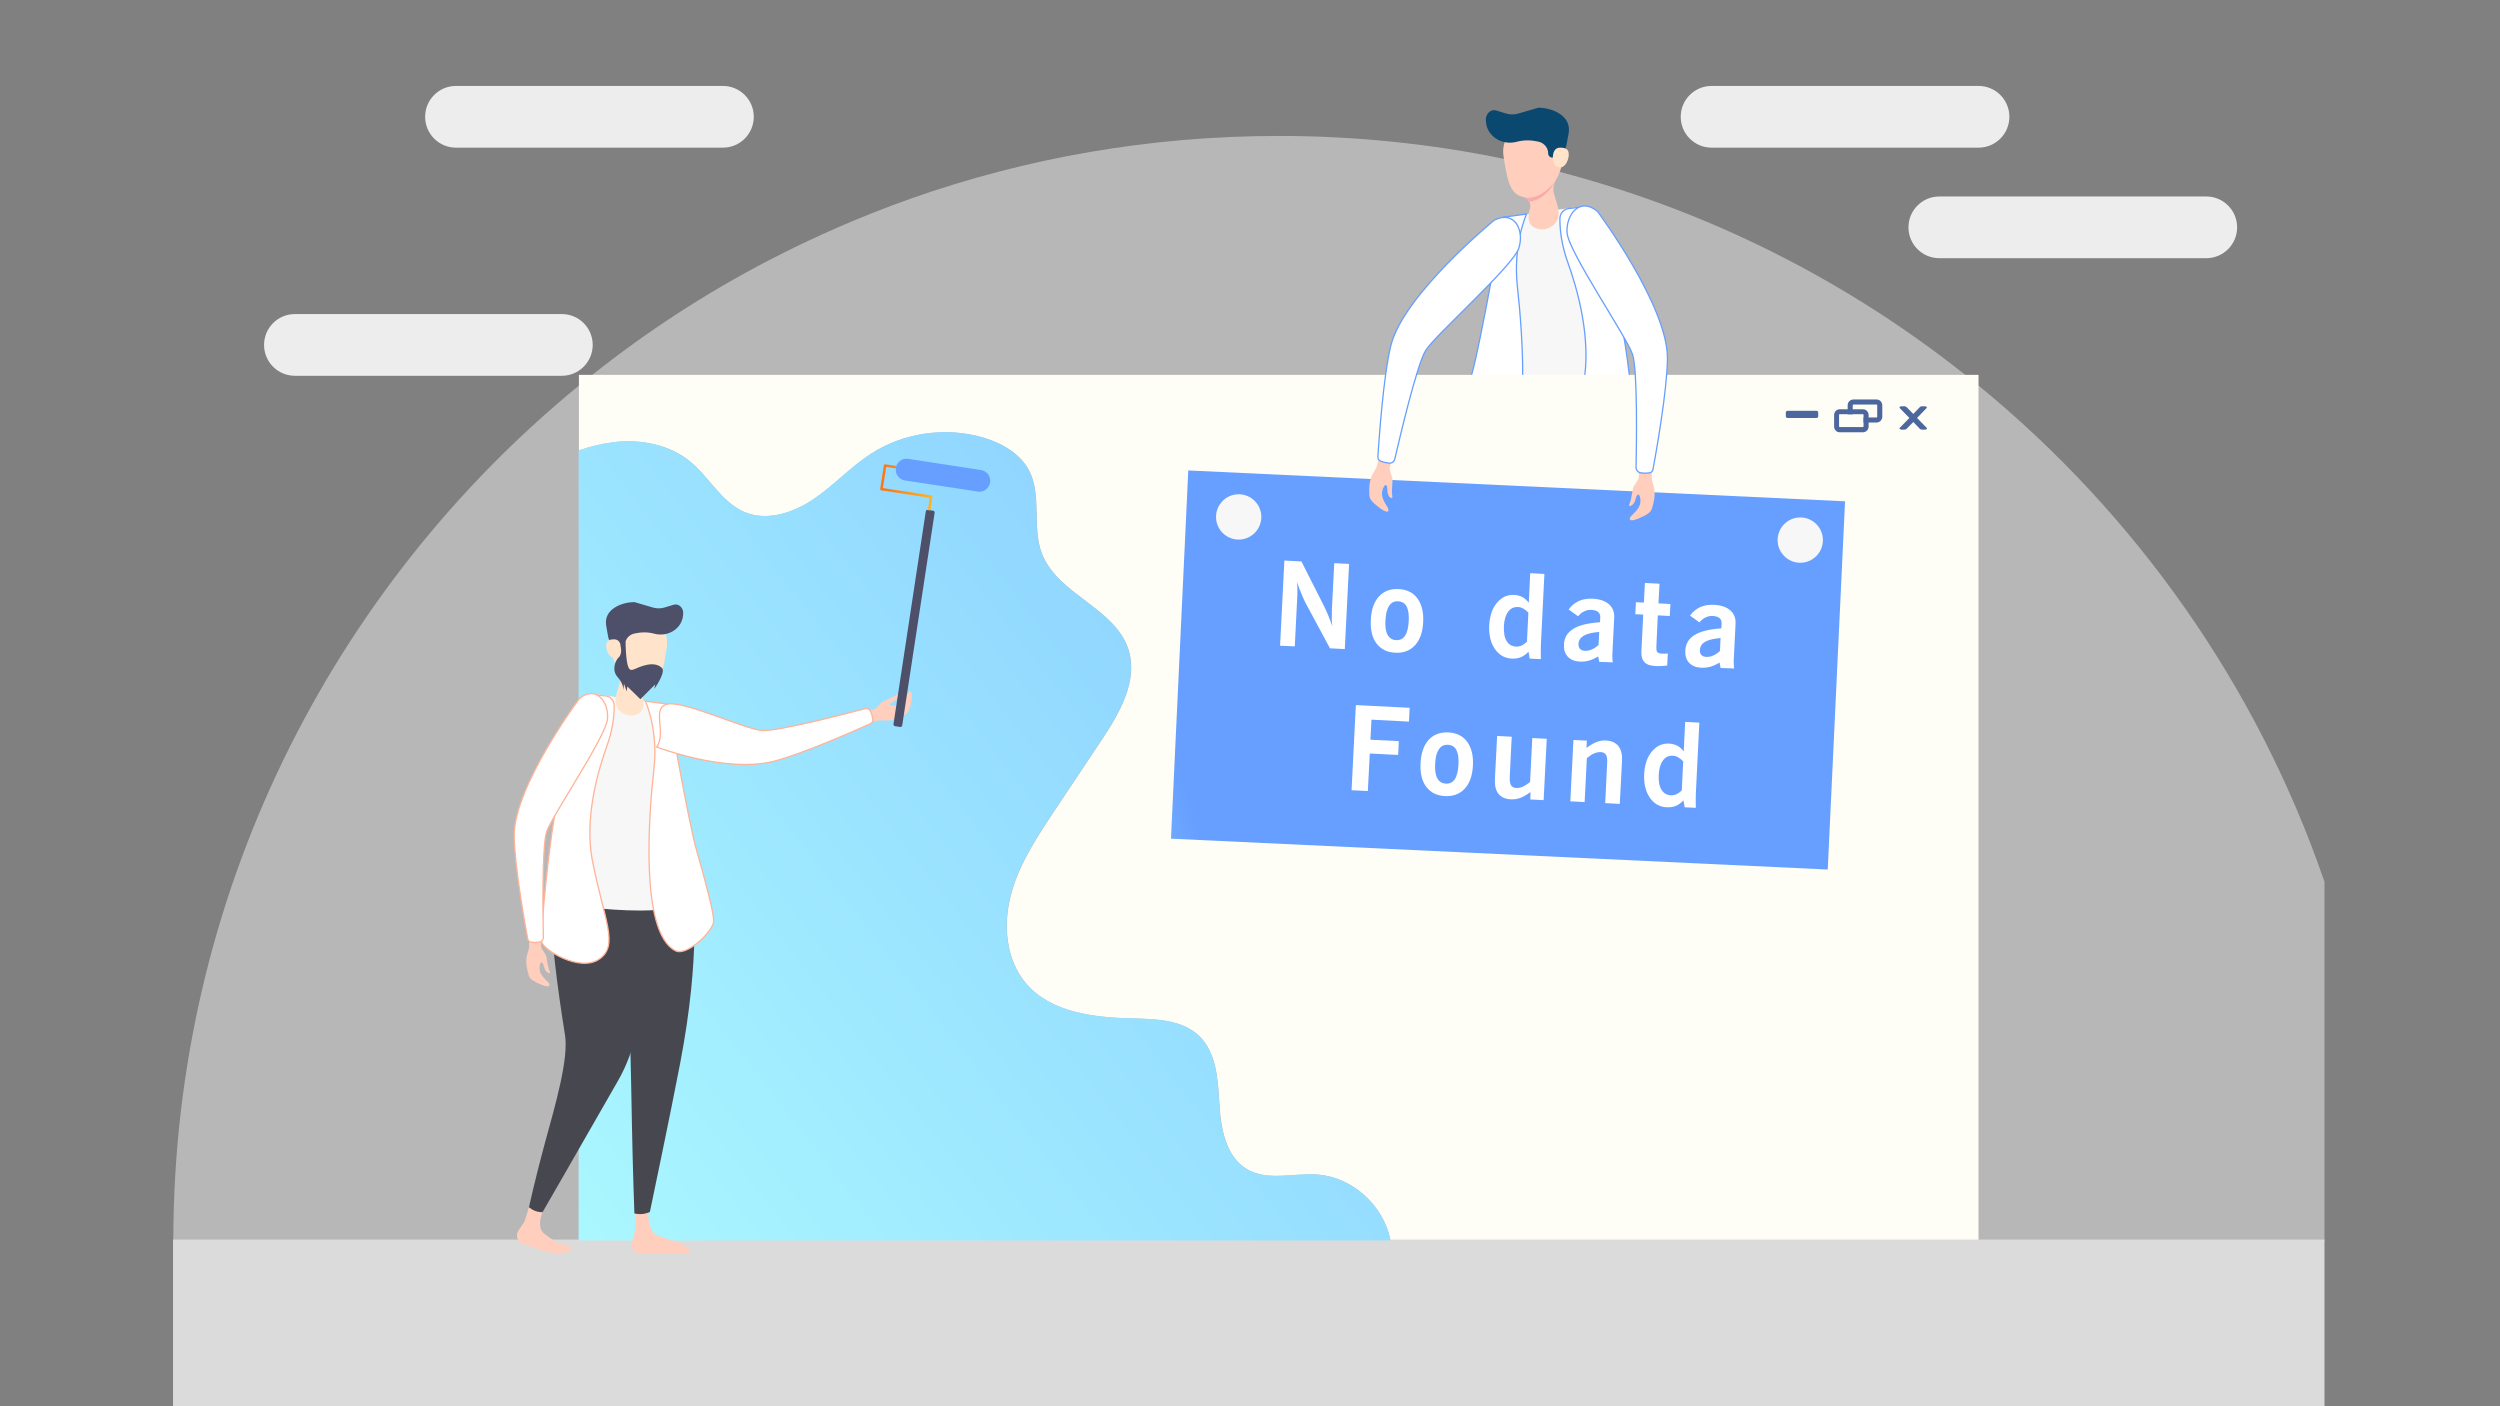 <?xml version="1.0" encoding="utf-8"?>
<!-- Generator: Adobe Illustrator 23.0.5, SVG Export Plug-In . SVG Version: 6.00 Build 0)  -->
<svg version="1.1" id="Layer_1" xmlns="http://www.w3.org/2000/svg" xmlns:xlink="http://www.w3.org/1999/xlink" x="0px" y="0px"
	 viewBox="0 0 1920 1080" style="enable-background:new 0 0 1920 1080;" xml:space="preserve">
<rect x="0" y="0" width="1920" height="1080" fill="#808080" stroke="none"/>
<style type="text/css">
	.st0{opacity:0.56;enable-background:new    ;}
	.st1{fill:#E2E2E2;}
	.st2{fill:#FFE3CA;}
	.st3{fill:#0B4870;}
	.st4{fill:#F7F7F7;}
	.st5{fill:#FFFFFF;stroke:#669FFF;stroke-miterlimit:10;}
	.st6{fill:#FFCEBD;}
	.st7{fill:#F8ABAD;}
	.st8{fill:#FFFEF6;}
	.st9{fill:#4B679E;}
	.st10{fill:url(#SVGID_1_);}
	.st11{fill:#DBDBDB;}
	.st12{fill:url(#SVGID_2_);}
	.st13{fill:#47484F;}
	.st14{fill:#FFFFFF;stroke:#FFB397;stroke-miterlimit:10;}
	.st15{fill:#4D5068;}
	.st16{fill:#FFBE55;}
	.st17{fill:url(#SVGID_3_);}
	.st18{fill:url(#SVGID_4_);}
	.st19{fill:#EDEDED;}
	.st20{fill:#FFFFFF;}
</style>
<g class="st0">
	<path class="st1" d="M1785.2,677.2v276.2H133.1V952c0.4-264.3,121.6-500.2,311.3-655.7c3.5-2.8,7-5.7,10.5-8.4
		c42.1-33.5,87.5-63,135.6-88c35-18.2,71.5-34.1,109.1-47.4c88.4-31.2,183.5-48.1,282.5-48.1c59.3,0,117.1,6.1,172.9,17.6
		c14.4,3,28.7,6.3,42.8,10c115.2,30.2,220.9,83.9,311.5,155.9c3.4,2.7,6.8,5.4,10.2,8.2C1640.3,395,1733.4,526.5,1785.2,677.2z"/>
</g>
<g>
	<g>
		<g>
			<polygon class="st2" points="1132.8,327.3 1155.6,166.7 1217.3,158.2 1249.4,326.1 			"/>
		</g>
		<g>
			<path class="st2" d="M1180.4,576.2l-0.1,18.1c0,3.7,0.5,7.3,1.5,10.9l1.6,5.6c1.3,4.6-2.1,9.1-6.9,9.1c-12.3,0-33.4,0-38.8,0
				c-0.9,0-1.8-0.6-1.8-1.5c-0.5-5.3,14.8-8.8,26.3-13.3c8.8-3.4,8.3-19.1,7.2-28.3c-0.4-3.5,2.5-6.4,6-6.1l0,0
				C1178.2,570.9,1180.5,573.3,1180.4,576.2z"/>
		</g>
		<g>
			<path class="st2" d="M1265.2,571.1l6.2,20.7c0.3,0.9,0.7,1.8,1.2,2.6l4.4,6.6c2.8,4.2,0.8,9.9-4,11.3c0,0-8.9,3.1-18.1,6.2
				c-9.4,3.1-21.2,0.5-21.2-2c0-5.5,5.1-1.1,13.8-6.9c2.9-1.9,5.9-3.9,8.5-6c7.4-5.8,0.9-20.6-3.6-28.9c-1.6-3,0.1-6.7,3.4-7.4
				l2.1-0.5C1261.1,566.2,1264.3,568,1265.2,571.1z"/>
		</g>
		<g>
			<path class="st3" d="M1201.5,328.9l-68.3-5.7c0,0-6.9,49.7,10.4,139.8c8.1,42.2,25,122.9,25,122.9c4.2,1.8,8.4,2.3,12.8,1.2
				c0,0,1.3-35.6,2.1-73.9c0.8-36.8,1-76,3.3-88.9C1191.4,398,1201.5,328.9,1201.5,328.9z"/>
		</g>
		<g>
			<path class="st3" d="M1187.4,329.7c-7.1,37.9-22.8,94.5,7.5,147.7c30.4,53.2,62.2,108.5,62.2,108.5c4.1,0.2,7.8-1.3,11.3-3.9
				c0,0-5.3-24.1-13-52.3c-8.8-32.2-20-70.1-16.8-89.9c6-37,12.8-86.3,10.7-110.3C1247.3,305.6,1191.1,309.8,1187.4,329.7z"/>
		</g>
		<g>
			<path class="st4" d="M1130.4,323.2l25.2-156.5l61.7-8.5l33.1,165.3c0.6,3.1-1.4,6.1-4.5,6.7c-11.5,2.2-39.2,6.7-70.2,6.7
				c-23.1,0-36.1-4.5-42.1-7.3C1131.3,328.4,1130,325.8,1130.4,323.2z"/>
		</g>
		<g>
			<path class="st5" d="M1198,168c0,11.3,2.1,22.4,5.9,33c7.5,20.7,18.8,59.9,12.1,94.5c-9.7,49.7-22.1,69.8-6,81.4
				c16.1,11.6,47-7.8,47.9-14.2c0.9-6.4-6-85.6-13.8-120s-29.8-83.6-29.8-83.6l-9.3,1C1201.1,160.5,1198,163.9,1198,168L1198,168z"
				/>
		</g>
		<g>
			<path class="st5" d="M1172.4,164.4c0,0-10.7,23.1-7,56.3s12.4,134.3-17.8,149.6c-9.6,4.8-31.4-16.6-31.4-24.5
				c0-7.9,7.3-34.5,14.2-58.7c6.9-24.2,23.6-120.2,23.6-120.2L1172.4,164.4z"/>
		</g>
		<g>
			<g>
				<path class="st6" d="M1181,92.8c13.8,0,18.9,9.8,19.2,27.9c0.1,6.8-3,13.5-5.4,17.8c-1.8,3.2-2.3,7-1.3,10.5l3,10.2
					c2.1,9.5-2.5,14.7-9.1,16.6c-3.3,0.9-7.2,0.2-10.1-1.6c-3.4-2.2-3.7-7-3.1-11l0.8-2.9c1.1-3.9-1.2-8.2-5.2-9
					c-10.6-2.3-12.1-13.4-15-30.5C1151.8,102.8,1167.2,92.8,1181,92.8z"/>
			</g>
			<g>
				<path class="st3" d="M1148.9,84.8l7.9,2.4c2.9,0.9,6,0.9,8.9,0.1l15.8-4.6c9.5,0,25.3,5.4,23.3,19.2l-1.8,9.7
					c-0.7,3.9-3.9,6.8-7.9,7.1l0,0c-0.4,1.3-1.6,2.3-3,2.3c-1.7,0-3.1-1.4-3.1-3.1l0,0c0-4.4-3.1-8.1-7.4-9.1
					c-5.3-1.2-10.9-1.5-16.8,0.1c-11,2.9-22.5-3.8-23.6-15.1c-0.1-0.7-0.1-1.4-0.1-2.2C1141.3,87.1,1145,83.7,1148.9,84.8z"/>
			</g>
			<g>
				<path class="st2" d="M1192.6,121c0,4.2,1.6,7.6,5.6,7.6s6.6-5.8,6.6-10c0-4.2-2.6-5.2-6.6-5.2
					C1194.1,113.4,1192.6,116.8,1192.6,121z"/>
			</g>
		</g>
	</g>
	<g>
		<path class="st7" d="M1194.2,139.5c0,0-10.3,14.1-23.1,12.2c0,0,2.7,1.3,3.3,3.3C1174.5,155,1186.6,154.1,1194.2,139.5z"/>
	</g>
</g>
<g>
	<path class="st8" d="M1519.5,287.9v664.8h-451.6c-5-26.5-29-48.7-56-50.6c-18.2-1.3-38.1,5.2-53.9-4c-16.3-9.4-20.3-30.9-21.4-49.7
		c-1.2-18.8-2.1-39.8-15.6-52.8c-13-12.4-32.9-13-50.8-13.4c-29.8-0.7-62.9-4.3-82.2-27c-15.6-18.4-17.7-45.3-11.4-68.6
		c6.3-23.3,19.9-43.7,33.2-63.8c12-18,24-36,36-54c14.1-21.1,28.7-46.3,20.8-70.3c-10.5-31.8-54.6-42.1-66.4-73.5
		c-7.7-20.1,0.1-44.2-9.7-63.4c-6.9-13.3-21.1-21.4-35.6-25.6c-28.6-8.3-60.6-3.7-85.7,12.4c-15.7,10.1-28.5,24.3-44,34.8
		c-15.5,10.5-35.5,17.3-52.8,10.3c-18-7.3-27.4-26.8-42.4-39.1c-15.8-12.9-37.4-17.1-57.7-14.9c-9.5,1.1-18.7,3.3-27.7,6.5v-58.1
		H1519.5z"/>
</g>
<g>
	<g>
		<path class="st9" d="M1464.2,329.4c-0.2,0.3-1.1,0.6-1.7,0.6h-1.7c-1.5,0-2.4-0.7-1.8-1.4l7.4-7.6l-7.4-7.6
			c-0.6-0.7,0.2-1.4,1.8-1.4h1.7c0.7,0,1.5,0.3,1.7,0.6l5.2,5.3c1.7-1.8,3.4-3.5,5.1-5.3c0.2-0.3,1.1-0.6,1.7-0.6h1.7
			c1.5,0,2.4,0.7,1.7,1.4l-7.3,7.6l7.4,7.6c0.7,0.7-0.2,1.4-1.7,1.4h-1.7c-0.7,0-1.5-0.3-1.8-0.6l-5.1-5.3L1464.2,329.4z"/>
	</g>
</g>
<g>
	<g>
		<path class="st9" d="M1441.2,306.8h-17.8c-2.4,0-4.4,2-4.4,4.4v7h3.9v-7c0-0.3,0.2-0.5,0.5-0.5h17.8c0.3,0,0.5,0.2,0.5,0.5v8.9
			c0,0.3-0.2,0.5-0.5,0.5h-10v3.9h10c2.4,0,4.4-2,4.4-4.4v-8.9C1445.5,308.7,1443.6,306.8,1441.2,306.8z"/>
	</g>
</g>
<g>
	<g>
		<path class="st9" d="M1430.7,314.3h-17.8c-2.4,0-4.3,2-4.3,4.4v8.9c0,2.4,1.9,4.4,4.3,4.4h17.8c2.4,0,4.4-2,4.4-4.4v-8.9
			C1435.1,316.2,1433.1,314.3,1430.7,314.3z M1431.2,327.5c0,0.3-0.2,0.5-0.5,0.5h-17.8c-0.2,0-0.5-0.2-0.5-0.5v-8.9
			c0-0.3,0.2-0.5,0.5-0.5h17.8c0.3,0,0.5,0.2,0.5,0.5V327.5z"/>
	</g>
</g>
<g>
	<path class="st9" d="M1395.1,321h-22.3c-0.7,0-1.3-0.6-1.3-1.3v-2.9c0-0.7,0.6-1.3,1.3-1.3h22.3c0.7,0,1.3,0.6,1.3,1.3v2.9
		C1396.4,320.4,1395.8,321,1395.1,321z"/>
</g>
<g>
	
		<linearGradient id="SVGID_1_" gradientUnits="userSpaceOnUse" x1="709.403" y1="605.165" x2="905.4" y2="574.055" gradientTransform="matrix(0.991 -0.131 0.131 0.991 -66.822 138.999)">
		<stop  offset="0" style="stop-color:#ACFAFF"/>
		<stop  offset="1" style="stop-color:#669FFF"/>
	</linearGradient>
	<polygon class="st10" points="912.6,361.3 1417,385 1403.7,667.8 899.3,644.1 	"/>
</g>
<g>
	<rect x="132.9" y="952" class="st11" width="1652.3" height="128"/>
</g>
<g>
	<linearGradient id="SVGID_2_" gradientUnits="userSpaceOnUse" x1="377.435" y1="945.014" x2="1740.087" y2="-118.975">
		<stop  offset="0" style="stop-color:#ACFAFF"/>
		<stop  offset="1" style="stop-color:#669FFF"/>
	</linearGradient>
	<path class="st12" d="M1067.9,952.7H444.4V345.9c9-3.1,18.2-5.4,27.7-6.5c20.3-2.2,41.9,2.1,57.7,14.9c15,12.3,24.5,31.7,42.4,39.1
		c17.3,7,37.4,0.2,52.8-10.3s28.2-24.7,44-34.8c25-16.1,57.1-20.7,85.7-12.4c14.4,4.2,28.7,12.3,35.6,25.6
		c9.9,19.2,2.1,43.2,9.7,63.4c11.9,31.4,55.9,41.7,66.4,73.5c8,24.1-6.7,49.3-20.8,70.3c-12,18-24,36-36,54
		c-13.3,20.1-26.9,40.5-33.2,63.8c-6.3,23.3-4.2,50.2,11.4,68.6c19.3,22.6,52.5,26.3,82.2,27c18,0.4,37.8,1,50.8,13.4
		c13.6,13,14.5,34,15.6,52.8c1.1,18.8,5.1,40.3,21.4,49.7c15.8,9.1,35.7,2.6,53.9,4C1038.9,904,1063,926.1,1067.9,952.7z"/>
</g>
<g>
	<path class="st6" d="M1069,377.5c0.1-4.1,0.6-8.3,0.4-9.9c-0.1-0.7-0.8-2.5-0.9-3c-0.5-1.6-1.5-3.9-1.1-5.5l1.6-6.7
		c0.8-3.2-0.1-6.1-3.4-6.9l0,0c-3.5-0.9-5.9,1.7-6.3,5.3l-1.2,4.7c-0.4,2.9-2,5.3-3.5,7.8c-3,5-3.3,11.8-2.9,17.3
		c0.2,3.4,3.8,6.4,8.7,10.1c2.4,1.8,6.8,3.9,5.8,0.2c-0.8-3.1-7.9-9.2-3.3-17.2c0.2-0.4,0.9-1.4,1.4-1.2c1.6,0.4,1,4,1.4,5.9
		c0.5,2.7,1.9,4.1,3.1,4.1C1069.9,382.4,1069,380.5,1069,377.5z"/>
</g>
<g>
	<path class="st5" d="M1147.6,169.1c0,0-69.7,57-79.4,96.2c-5.9,23.6-9.2,73.9-10,85.5c-0.1,1.5,0.8,2.8,2.2,3.4
		c0.9,0.3,1.9,0.7,2.9,0.9c1,0.2,2.3,0.4,3.5,0.6c2,0.2,3.9-1.1,4.4-3.1c3.4-14.8,17-72.9,23.8-83.6c7.8-12.2,67.1-64.7,71.5-78.5
		C1170.8,176.7,1163.2,161.2,1147.6,169.1z"/>
</g>
<g>
	<path class="st6" d="M1252.5,383.8c0.9-4,1.4-8.2,2-9.8c0.2-0.7,1.4-2.2,1.7-2.7c0.9-1.4,2.4-3.4,2.4-5.1l0.1-6.9
		c0-3.3,1.6-5.9,5-5.9l0,0c3.6,0,5.3,3.1,4.8,6.7v4.8c-0.3,2.9,0.7,5.6,1.5,8.4c1.7,5.6,0.3,12.3-1.4,17.5c-1,3.3-5.2,5.3-10.9,7.7
		c-2.8,1.2-7.5,2.1-5.7-1.2c1.5-2.8,9.9-7,7.4-15.9c-0.1-0.4-0.5-1.5-1.1-1.6c-1.7,0-2,3.6-2.8,5.4c-1.1,2.5-2.9,3.6-4,3.3
		C1250.4,388.3,1251.8,386.7,1252.5,383.8z"/>
</g>
<g>
	<path class="st5" d="M1227,162.5c0,0,53.7,72.2,53.6,112.6c-0.1,24.4-9,74-11.1,85.4c-0.3,1.5-1.5,2.6-2.9,2.7
		c-0.9,0.1-2,0.2-3,0.2c-1,0-2.3-0.1-3.6-0.3c-2-0.3-3.5-2.1-3.5-4.1c0.3-15.1,1.3-74.9-2.7-86.8c-4.6-13.7-49.4-79.1-50.3-93.5
		C1202.6,164.2,1213.8,151.1,1227,162.5z"/>
</g>
<g>
	<circle class="st4" cx="951.3" cy="397" r="17.4"/>
</g>
<g>
	<circle class="st4" cx="1382.6" cy="414.8" r="17.4"/>
</g>
<g>
	<g>
		<g>
			<polygon class="st2" points="532.5,690.2 511.2,540.6 453.8,532.7 423.9,689.1 			"/>
		</g>
		<g>
			<path class="st6" d="M488.1,921.9l0.1,16.9c0,3.4-0.5,6.8-1.4,10.1l-1.5,5.2c-1.2,4.3,2,8.5,6.4,8.5c11.5,0,31.1,0,36.2,0
				c0.8,0,1.6-0.6,1.7-1.4c0.4-4.9-13.8-8.2-24.5-12.4c-8.2-3.2-7.7-17.8-6.7-26.4c0.4-3.2-2.3-6-5.6-5.7l0,0
				C490.2,916.9,488.1,919.2,488.1,921.9z"/>
		</g>
		<g>
			<path class="st6" d="M409.2,917.2l-5.8,19.3c-0.3,0.9-0.6,1.7-1.1,2.4l-4.1,6.1c-2.6,3.9-0.7,9.2,3.7,10.5c0,0,8.3,2.9,16.9,5.7
				c8.8,2.9,19.8,0.5,19.8-1.8c0-5.1-4.8-1.1-12.8-6.4c-2.7-1.8-5.5-3.7-7.9-5.6c-6.9-5.4-0.9-19.1,3.3-26.9
				c1.5-2.8-0.1-6.2-3.2-6.9l-2-0.4C413,912.6,410.1,914.3,409.2,917.2z"/>
		</g>
		<g>
			<path class="st13" d="M468.5,691.6l63.6-5.3c0,0,6.4,46.3-9.7,130.1c-7.5,39.3-23.3,114.4-23.3,114.4c-3.9,1.7-7.9,2.1-11.9,1.1
				c0,0-1.2-33.1-1.9-68.8c-0.7-34.2-0.9-70.8-3.1-82.8C477.9,755.9,468.5,691.6,468.5,691.6z"/>
		</g>
		<g>
			<path class="st13" d="M481.7,692.4c6.6,35.3,21.2,88-7,137.5c-28.3,49.5-58,101-58,101c-3.8,0.2-7.3-1.2-10.5-3.7
				c0,0,5-22.5,12.1-48.7c8.2-30,18.6-65.3,15.6-83.7c-5.5-34.5-11.9-80.4-10-102.7C425.9,670,478.2,673.9,481.7,692.4z"/>
		</g>
		<g>
			<path class="st4" d="M534.7,686.4l-23.5-145.7l-57.4-7.9l-30.9,153.9c-0.6,2.9,1.3,5.7,4.2,6.3c10.7,2,36.5,6.3,65.3,6.3
				c21.5,0,33.6-4.2,39.2-6.8C533.9,691.2,535.1,688.8,534.7,686.4z"/>
		</g>
		<g>
			<path class="st14" d="M471.7,541.8c0,10.5-1.9,20.9-5.5,30.8c-7,19.3-17.5,55.8-11.3,88c9,46.3,20.6,65,5.6,75.8
				c-15,10.8-43.8-7.2-44.6-13.2s5.6-79.7,12.9-111.7c7.3-31.9,27.7-77.9,27.7-77.9l8.7,0.9C468.9,534.9,471.7,538.1,471.7,541.8
				L471.7,541.8z"/>
		</g>
		<g>
			<path class="st14" d="M495.7,538.5c0,0,10,21.5,6.5,52.4c-3.5,30.9-11.5,125.1,16.6,139.3c8.9,4.5,29.3-15.4,29.3-22.8
				s-6.8-32.2-13.2-54.7c-6.4-22.5-21.9-111.9-21.9-111.9L495.7,538.5z"/>
		</g>
		<g>
			<g>
				<path class="st2" d="M487.6,471.8c-12.8,0-17.6,9.1-17.8,26c-0.1,6.3,2.8,12.6,5,16.6c1.7,3,2.2,6.5,1.2,9.8l-2.8,9.5
					c-1.9,8.8,2.3,13.7,8.5,15.4c3.1,0.9,6.7,0.2,9.4-1.5c3.2-2.1,3.4-6.5,2.9-10.2l-0.7-2.7c-1-3.7,1.1-7.6,4.8-8.4
					c9.9-2.2,11.3-12.4,13.9-28.4C514.8,481.1,500.5,471.8,487.6,471.8z"/>
			</g>
			<g>
				<path class="st15" d="M517.5,464.4l-7.3,2.2c-2.7,0.8-5.6,0.8-8.3,0.1l-14.7-4.3c-8.9,0-23.6,5-21.7,17.8l1.6,9.1
					c0.7,3.6,3.7,6.3,7.3,6.6l0,0c0.3,1.3,1.5,2.1,2.8,2.1c1.6,0,2.9-1.3,2.9-2.9l0,0c0-4.1,2.9-7.6,6.9-8.5
					c4.9-1.1,10.1-1.4,15.6,0.1c10.2,2.7,21-3.6,22-14.1c0.1-0.7,0.1-1.3,0.1-2C524.6,466.5,521.1,463.4,517.5,464.4z"/>
			</g>
			<g>
				<path class="st2" d="M476.9,498.1c0,3.9-1.5,7.1-5.2,7.1c-3.8,0-6.2-5.4-6.2-9.3c0-3.9,2.4-4.9,6.2-4.9
					C475.4,491,476.9,494.2,476.9,498.1z"/>
			</g>
		</g>
	</g>
	<g>
		<path class="st16" d="M475.3,515.3c0,0,9.6,13.2,21.5,11.4c0,0-2.5,1.2-3.1,3.1C493.7,529.7,482.4,528.9,475.3,515.3z"/>
	</g>
</g>
<g>
	<path class="st6" d="M685.7,535.3c-3.4,1.7-7.1,3.1-8.4,4c-0.5,0.3-1.7,1.7-2.1,2.1c-1.1,1.1-2.5,3-4,3.3l-6.2,1.6
		c-3,0.7-5,2.8-4.2,5.8l0,0c0.8,3.3,4,4.1,7.1,2.9l4.4-1.1c2.5-0.9,5.2-0.6,7.9-0.5c5.5,0.3,11.2-2.5,15.5-5.1
		c2.7-1.7,3.6-5.9,4.5-11.6c0.4-2.8,0.3-7.3-2.4-4.9c-2.2,2-4.1,10.5-12.7,10.2c-0.4,0-1.5-0.1-1.6-0.6c-0.4-1.5,2.9-2.6,4.3-3.7
		c2-1.6,2.6-3.4,2.1-4.3C689.4,532.4,688.1,534.1,685.7,535.3z"/>
</g>
<g>
	<path class="st14" d="M504.3,573.7c0,0,52.8,20.2,89.4,11.1c22-5.4,64.9-24.5,74.8-29c1.3-0.6,2-1.9,1.8-3.3
		c-0.1-0.9-0.3-1.9-0.5-2.8c-0.2-0.9-0.6-2.1-1.1-3.2c-0.7-1.8-2.6-2.7-4.5-2.2c-13.6,3.6-67.4,17.7-79.1,16.7
		c-13.4-1.1-58.9-22.7-72.2-20.3C499.6,543.2,512.4,562.8,504.3,573.7z"/>
</g>
<g>
	<path class="st6" d="M421.1,742.8c-0.9-3.8-1.3-7.6-1.8-9.1c-0.2-0.6-1.3-2.1-1.5-2.5c-0.8-1.3-2.3-3.2-2.3-4.7l-0.1-6.4
		c0-3.1-1.5-5.5-4.6-5.5l0,0c-3.4,0-4.9,2.9-4.5,6.2v4.5c0.3,2.7-0.6,5.2-1.4,7.8c-1.6,5.2-0.3,11.4,1.3,16.3
		c1,3.1,4.9,4.9,10.2,7.1c2.6,1.1,7,2,5.3-1.2c-1.4-2.6-9.2-6.5-6.9-14.8c0.1-0.4,0.5-1.4,1-1.4c1.5,0,1.8,3.4,2.6,5.1
		c1,2.4,2.7,3.3,3.7,3.1C423,747,421.7,745.4,421.1,742.8z"/>
</g>
<g>
	<path class="st14" d="M444.8,536.7c0,0-50,67.2-49.9,104.9c0.1,22.7,8.4,68.9,10.4,79.5c0.3,1.4,1.4,2.4,2.7,2.5
		c0.9,0.1,1.9,0.2,2.8,0.2c0.9,0,2.2-0.1,3.3-0.3c1.9-0.3,3.3-1.9,3.2-3.8c-0.3-14.1-1.2-69.7,2.5-80.8c4.3-12.8,46-73.6,46.8-87.1
		C467.5,538.3,457.1,526.1,444.8,536.7z"/>
</g>
<g>
	<g>
		<linearGradient id="SVGID_3_" gradientUnits="userSpaceOnUse" x1="592.169" y1="407.057" x2="662.946" y2="384.502">
			<stop  offset="0" style="stop-color:#ACFAFF"/>
			<stop  offset="1" style="stop-color:#669FFF"/>
		</linearGradient>
		<path class="st17" d="M753.4,361c4.6,0.7,7.7,5,7,9.5c-0.3,2.3-1.6,4.2-3.3,5.5c-1.7,1.3-3.9,1.9-6.2,1.5l-55.9-8.5
			c-4.6-0.7-7.7-5-7-9.6c0.3-2.3,1.6-4.2,3.3-5.5c1.7-1.3,3.9-1.9,6.2-1.5L753.4,361z"/>
	</g>
	<g>
		<path class="st15" d="M717.8,393.8l-24.9,163.3c-0.1,0.8-0.9,1.3-1.6,1.2l-3.9-0.6c-0.8-0.1-1.3-0.9-1.2-1.6L711,392.8
			c0.1-0.8,0.9-1.3,1.6-1.2l3.9,0.6C717.4,392.3,717.9,393,717.8,393.8z"/>
	</g>
	<g>
		<g>
			<linearGradient id="SVGID_4_" gradientUnits="userSpaceOnUse" x1="676.007" y1="374.276" x2="716.12" y2="374.276">
				<stop  offset="0" style="stop-color:#FC7318"/>
				<stop  offset="1" style="stop-color:#FEB423"/>
			</linearGradient>
			<path class="st18" d="M713.5,392c-0.5-0.1-0.9-0.6-0.8-1.1l1.3-8.6l-37.2-5.7c-0.5-0.1-0.9-0.6-0.8-1.1l2.8-18.1
				c0.1-0.5,0.6-0.9,1.1-0.8l7.5,1.1c0.5,0.1,0.9,0.6,0.8,1.1c-0.1,0.5-0.6,0.9-1.1,0.8l-6.5-1l-2.5,16.2l37.2,5.7
				c0.5,0.1,0.9,0.6,0.8,1.1l-1.5,9.6C714.6,391.7,714.1,392.1,713.5,392z"/>
		</g>
	</g>
</g>
<g>
	<path class="st15" d="M508.9,513.7c0,0-3-5-12.1-3.1c-9.2,1.9-11.9,6.4-14.1,2.1c-2.1-4.4-2.3-19.5-2.3-19.5l-3.8,2.3
		c0,0,1.6,6.5-1.3,9.2c-2.9,2.7-5.7,10.1-0.9,15.4c4.8,5.3,4.4,10.4,4.4,10.4l0.4-5.5l2.1,6l0.5-3.8l10,9.8l11.4-11.4l-0.7,3.5
		C502.6,528.9,510.3,518.3,508.9,513.7z"/>
</g>
<g>
	<path class="st19" d="M555.2,113.4h-205c-13.1,0-23.7-10.6-23.7-23.7l0,0c0-13.1,10.6-23.7,23.7-23.7h205
		c13.1,0,23.7,10.6,23.7,23.7l0,0C578.9,102.8,568.3,113.4,555.2,113.4z"/>
</g>
<g>
	<path class="st19" d="M431.5,288.6h-205c-13.1,0-23.7-10.6-23.7-23.7l0,0c0-13.1,10.6-23.7,23.7-23.7h205
		c13.1,0,23.7,10.6,23.7,23.7l0,0C455.2,277.9,444.6,288.6,431.5,288.6z"/>
</g>
<g>
	<path class="st19" d="M1519.5,113.4h-205c-13.1,0-23.7-10.6-23.7-23.7l0,0c0-13.1,10.6-23.7,23.7-23.7h205
		c13.1,0,23.7,10.6,23.7,23.7l0,0C1543.2,102.8,1532.6,113.4,1519.5,113.4z"/>
</g>
<g>
	<path class="st19" d="M1694.4,198.3h-205c-13.1,0-23.7-10.6-23.7-23.7l0,0c0-13.1,10.6-23.7,23.7-23.7h205
		c13.1,0,23.7,10.6,23.7,23.7l0,0C1718.1,187.7,1707.5,198.3,1694.4,198.3z"/>
</g>
<path class="st20" d="M983.1,495.9l3.3-65.4l13.1,0.7l17.1,33.8c1.3,2.6,2.5,5.3,3.6,7.9c1.1,2.7,2.1,5.4,3,8.1
	c-0.2-1.9-0.4-4-0.4-6.2c0-2.2,0-4.6,0.1-7.1l1.8-35.2l11.4,0.6l-3.3,65.4l-11.4-0.6l-18.7-34.8c-1-2-2.1-4.3-3.2-7
	c-1.1-2.7-2.2-5.7-3.4-9.1c0.2,1.8,0.3,3.8,0.3,5.9c0,2.1,0,4.6-0.2,7.4l-1.8,36.1L983.1,495.9z"/>
<path class="st20" d="M1052.8,475.8c0.4-7.7,2.5-13.6,6.2-17.7c3.8-4.1,8.8-6,15.1-5.7s11.2,2.7,14.5,7.2c3.3,4.5,4.8,10.6,4.4,18.3
	c-0.4,7.7-2.5,13.6-6.3,17.7c-3.8,4.1-8.8,6-15.1,5.7c-6.3-0.3-11.1-2.7-14.5-7.2S1052.4,483.4,1052.8,475.8z M1064,476.3
	c-0.3,5,0.3,8.8,1.7,11.3c1.4,2.5,3.5,3.9,6.5,4c3,0.2,5.3-1,6.9-3.4s2.5-6.1,2.8-11.1c0.3-5-0.3-8.8-1.6-11.3
	c-1.3-2.5-3.5-3.8-6.5-4c-3-0.2-5.3,1-6.9,3.4C1065.2,467.7,1064.3,471.4,1064,476.3z"/>
<path class="st20" d="M1173.9,500.5c-1.8,1.9-3.7,3.3-5.8,4.2c-2.1,0.9-4.5,1.2-7.2,1.1c-5.4-0.3-9.7-2.8-12.9-7.5
	s-4.6-10.7-4.3-17.9c0.4-7.3,2.3-13.1,5.9-17.4s8-6.4,13.3-6.1c2.4,0.1,4.4,0.7,6.2,1.6s3.4,2.4,5,4.4l1.1-22.7l10.9,0.6l-2.7,54.4
	c-0.1,1.1-0.1,2.6-0.1,4.5c0,1.8,0,4,0.1,6.5l-8.6-0.4L1173.9,500.5z M1172.7,492.9l1.1-22.4c-1.5-1.5-2.9-2.6-4.1-3.2
	c-1.3-0.7-2.6-1.1-4-1.1c-3.1-0.2-5.6,1.1-7.5,3.7s-3,6.3-3.2,11.1c-0.2,4.8,0.4,8.6,2.1,11.3c1.6,2.7,4,4.1,7.2,4.3
	c1.4,0.1,2.8-0.2,4.1-0.7C1169.7,495.3,1171.1,494.3,1172.7,492.9z"/>
<path class="st20" d="M1228.2,508.3l-0.8-4.2c-2.2,1.4-4.5,2.5-6.9,3.2s-4.8,0.9-7.4,0.8c-3.9-0.2-6.9-1.5-9.1-3.8
	c-2.1-2.3-3.1-5.5-2.9-9.4c0.3-5.2,2.6-9.1,7.1-11.9s11.3-4.5,20.6-5.1l0.2-3.7c0.1-1.7-0.4-3.1-1.5-4.1c-1.1-1-2.7-1.5-4.9-1.7
	s-4.1,0.2-5.9,1.1c-1.8,0.8-3.4,2.1-4.7,3.8l-7.3-5.2c2.1-2.9,4.7-5.1,7.8-6.5c3.1-1.4,6.7-2,10.7-1.8c5.4,0.3,9.6,1.7,12.5,4.3
	c2.9,2.6,4.3,6.1,4,10.5l-1.4,27.7c0,0.7,0,1.6,0,2.7s0.2,2.3,0.3,3.7L1228.2,508.3z M1228.2,485.3c-5.4,0.5-9.4,1.4-11.9,2.9
	c-2.5,1.5-3.9,3.6-4,6.3c-0.1,1.6,0.3,2.9,1.1,3.8s2.1,1.4,3.7,1.5c1.8,0.1,3.5-0.2,5.3-1c1.8-0.7,3.5-1.9,5.3-3.5L1228.2,485.3z"/>
<path class="st20" d="M1272.1,496.3c-0.1,2.3,0.1,3.8,0.7,4.5c0.6,0.7,1.8,1.1,3.5,1.2c0.7,0,1.5,0,2.2,0s1.6-0.1,2.4-0.1l-0.5,9.2
	c-1.2,0.2-2.7,0.3-4.3,0.4c-1.6,0.1-3.3,0.1-5,0c-3.8-0.2-6.6-1.2-8.3-3.1c-1.7-1.9-2.4-4.7-2.2-8.5l1.4-27.9l-6.1-0.3l0.5-9.2
	l6.1,0.3l0.8-15.1l11.2,0.6l-0.8,15.1l9.2,0.5l-0.5,9.2l-9.2-0.5L1272.1,496.3z"/>
<path class="st20" d="M1321.4,513l-0.8-4.2c-2.2,1.4-4.5,2.5-6.9,3.2s-4.8,0.9-7.4,0.8c-3.9-0.2-6.9-1.5-9.1-3.8
	c-2.1-2.3-3.1-5.5-2.9-9.4c0.3-5.2,2.6-9.1,7.1-11.9s11.3-4.5,20.6-5.1l0.2-3.7c0.1-1.7-0.4-3.1-1.5-4.1c-1.1-1-2.7-1.5-4.9-1.7
	s-4.1,0.2-5.9,1.1c-1.8,0.8-3.4,2.1-4.7,3.8l-7.3-5.2c2.1-2.9,4.7-5.1,7.8-6.5c3.1-1.4,6.7-2,10.7-1.8c5.4,0.3,9.6,1.7,12.5,4.3
	c2.9,2.6,4.3,6.1,4,10.5l-1.4,27.7c0,0.7,0,1.6,0,2.7s0.2,2.3,0.3,3.7L1321.4,513z M1321.4,490c-5.4,0.5-9.4,1.4-11.9,2.9
	c-2.5,1.5-3.9,3.6-4,6.3c-0.1,1.6,0.3,2.9,1.1,3.8c0.8,0.9,2.1,1.4,3.7,1.5c1.8,0.1,3.5-0.2,5.3-1c1.8-0.7,3.5-1.9,5.3-3.5
	L1321.4,490z"/>
<path class="st20" d="M1038,606.9l3.3-65.4l41.3,2.1l-0.5,10.6l-28.8-1.5l-0.8,15.4l21.8,1.1l-0.5,10.6l-21.8-1.1l-1.5,28.8
	L1038,606.9z"/>
<path class="st20" d="M1091,585.9c0.4-7.7,2.5-13.6,6.2-17.7c3.8-4.1,8.8-6,15.1-5.7s11.2,2.7,14.5,7.2c3.3,4.5,4.8,10.6,4.4,18.3
	c-0.4,7.7-2.5,13.6-6.3,17.7c-3.8,4.1-8.8,6-15.1,5.7s-11.1-2.7-14.5-7.2S1090.6,593.5,1091,585.9z M1102.2,586.5
	c-0.3,5,0.3,8.8,1.7,11.3c1.4,2.5,3.5,3.9,6.5,4c3,0.2,5.3-1,6.9-3.4c1.6-2.4,2.5-6.1,2.8-11.1c0.3-5-0.3-8.8-1.6-11.3
	c-1.3-2.5-3.5-3.8-6.5-4c-3-0.2-5.3,1-6.9,3.4C1103.4,577.9,1102.4,581.5,1102.2,586.5z"/>
<path class="st20" d="M1175.4,608.3c-3,2.2-5.6,3.7-7.9,4.5c-2.3,0.9-4.7,1.2-7.1,1.1c-4.4-0.2-7.6-1.7-9.6-4.3
	c-2.1-2.6-3-6.5-2.7-11.6l1.7-32.8l11.2,0.6l-1.5,30.6c-0.2,3,0.2,5.2,0.9,6.6c0.8,1.3,2.1,2.1,4.1,2.2c1.6,0.1,3.3-0.3,5-1
	c1.7-0.8,3.6-2,5.6-3.7l1.7-33.7l11.1,0.6l-2.4,47.1l-10.2-0.5L1175.4,608.3z"/>
<path class="st20" d="M1206,615.4l2.4-47.1l10.3,0.5l-0.3,5.6c3-2.2,5.7-3.8,8-4.6c2.3-0.9,4.6-1.2,6.9-1.1c4.4,0.2,7.6,1.7,9.7,4.4
	c2.1,2.7,3,6.6,2.7,11.6l-1.7,32.7l-11.2-0.6l1.5-30.6c0.2-3-0.1-5.2-0.9-6.5s-2.1-2-4-2.1c-1.6-0.1-3.3,0.3-5.1,1s-3.6,2-5.6,3.7
	l-1.7,33.7L1206,615.4z"/>
<path class="st20" d="M1292.9,614.7c-1.8,1.9-3.7,3.3-5.8,4.2c-2.1,0.9-4.5,1.2-7.2,1.1c-5.4-0.3-9.7-2.8-12.9-7.5
	c-3.2-4.7-4.6-10.7-4.3-17.9c0.4-7.3,2.3-13.1,5.9-17.4c3.6-4.3,8-6.4,13.3-6.1c2.4,0.1,4.4,0.7,6.2,1.6c1.8,0.9,3.4,2.4,5,4.4
	l1.1-22.7l10.9,0.6l-2.7,54.4c-0.1,1.1-0.1,2.6-0.1,4.5c0,1.8,0,4,0.1,6.5l-8.6-0.4L1292.9,614.7z M1291.6,607.1l1.1-22.4
	c-1.5-1.5-2.9-2.6-4.1-3.2c-1.3-0.7-2.6-1.1-4-1.1c-3.1-0.2-5.6,1.1-7.5,3.7c-1.9,2.6-3,6.3-3.2,11.1c-0.2,4.8,0.4,8.6,2.1,11.3
	s4,4.1,7.2,4.3c1.4,0.1,2.8-0.2,4.1-0.7C1288.6,609.5,1290,608.5,1291.6,607.1z"/>
</svg>
